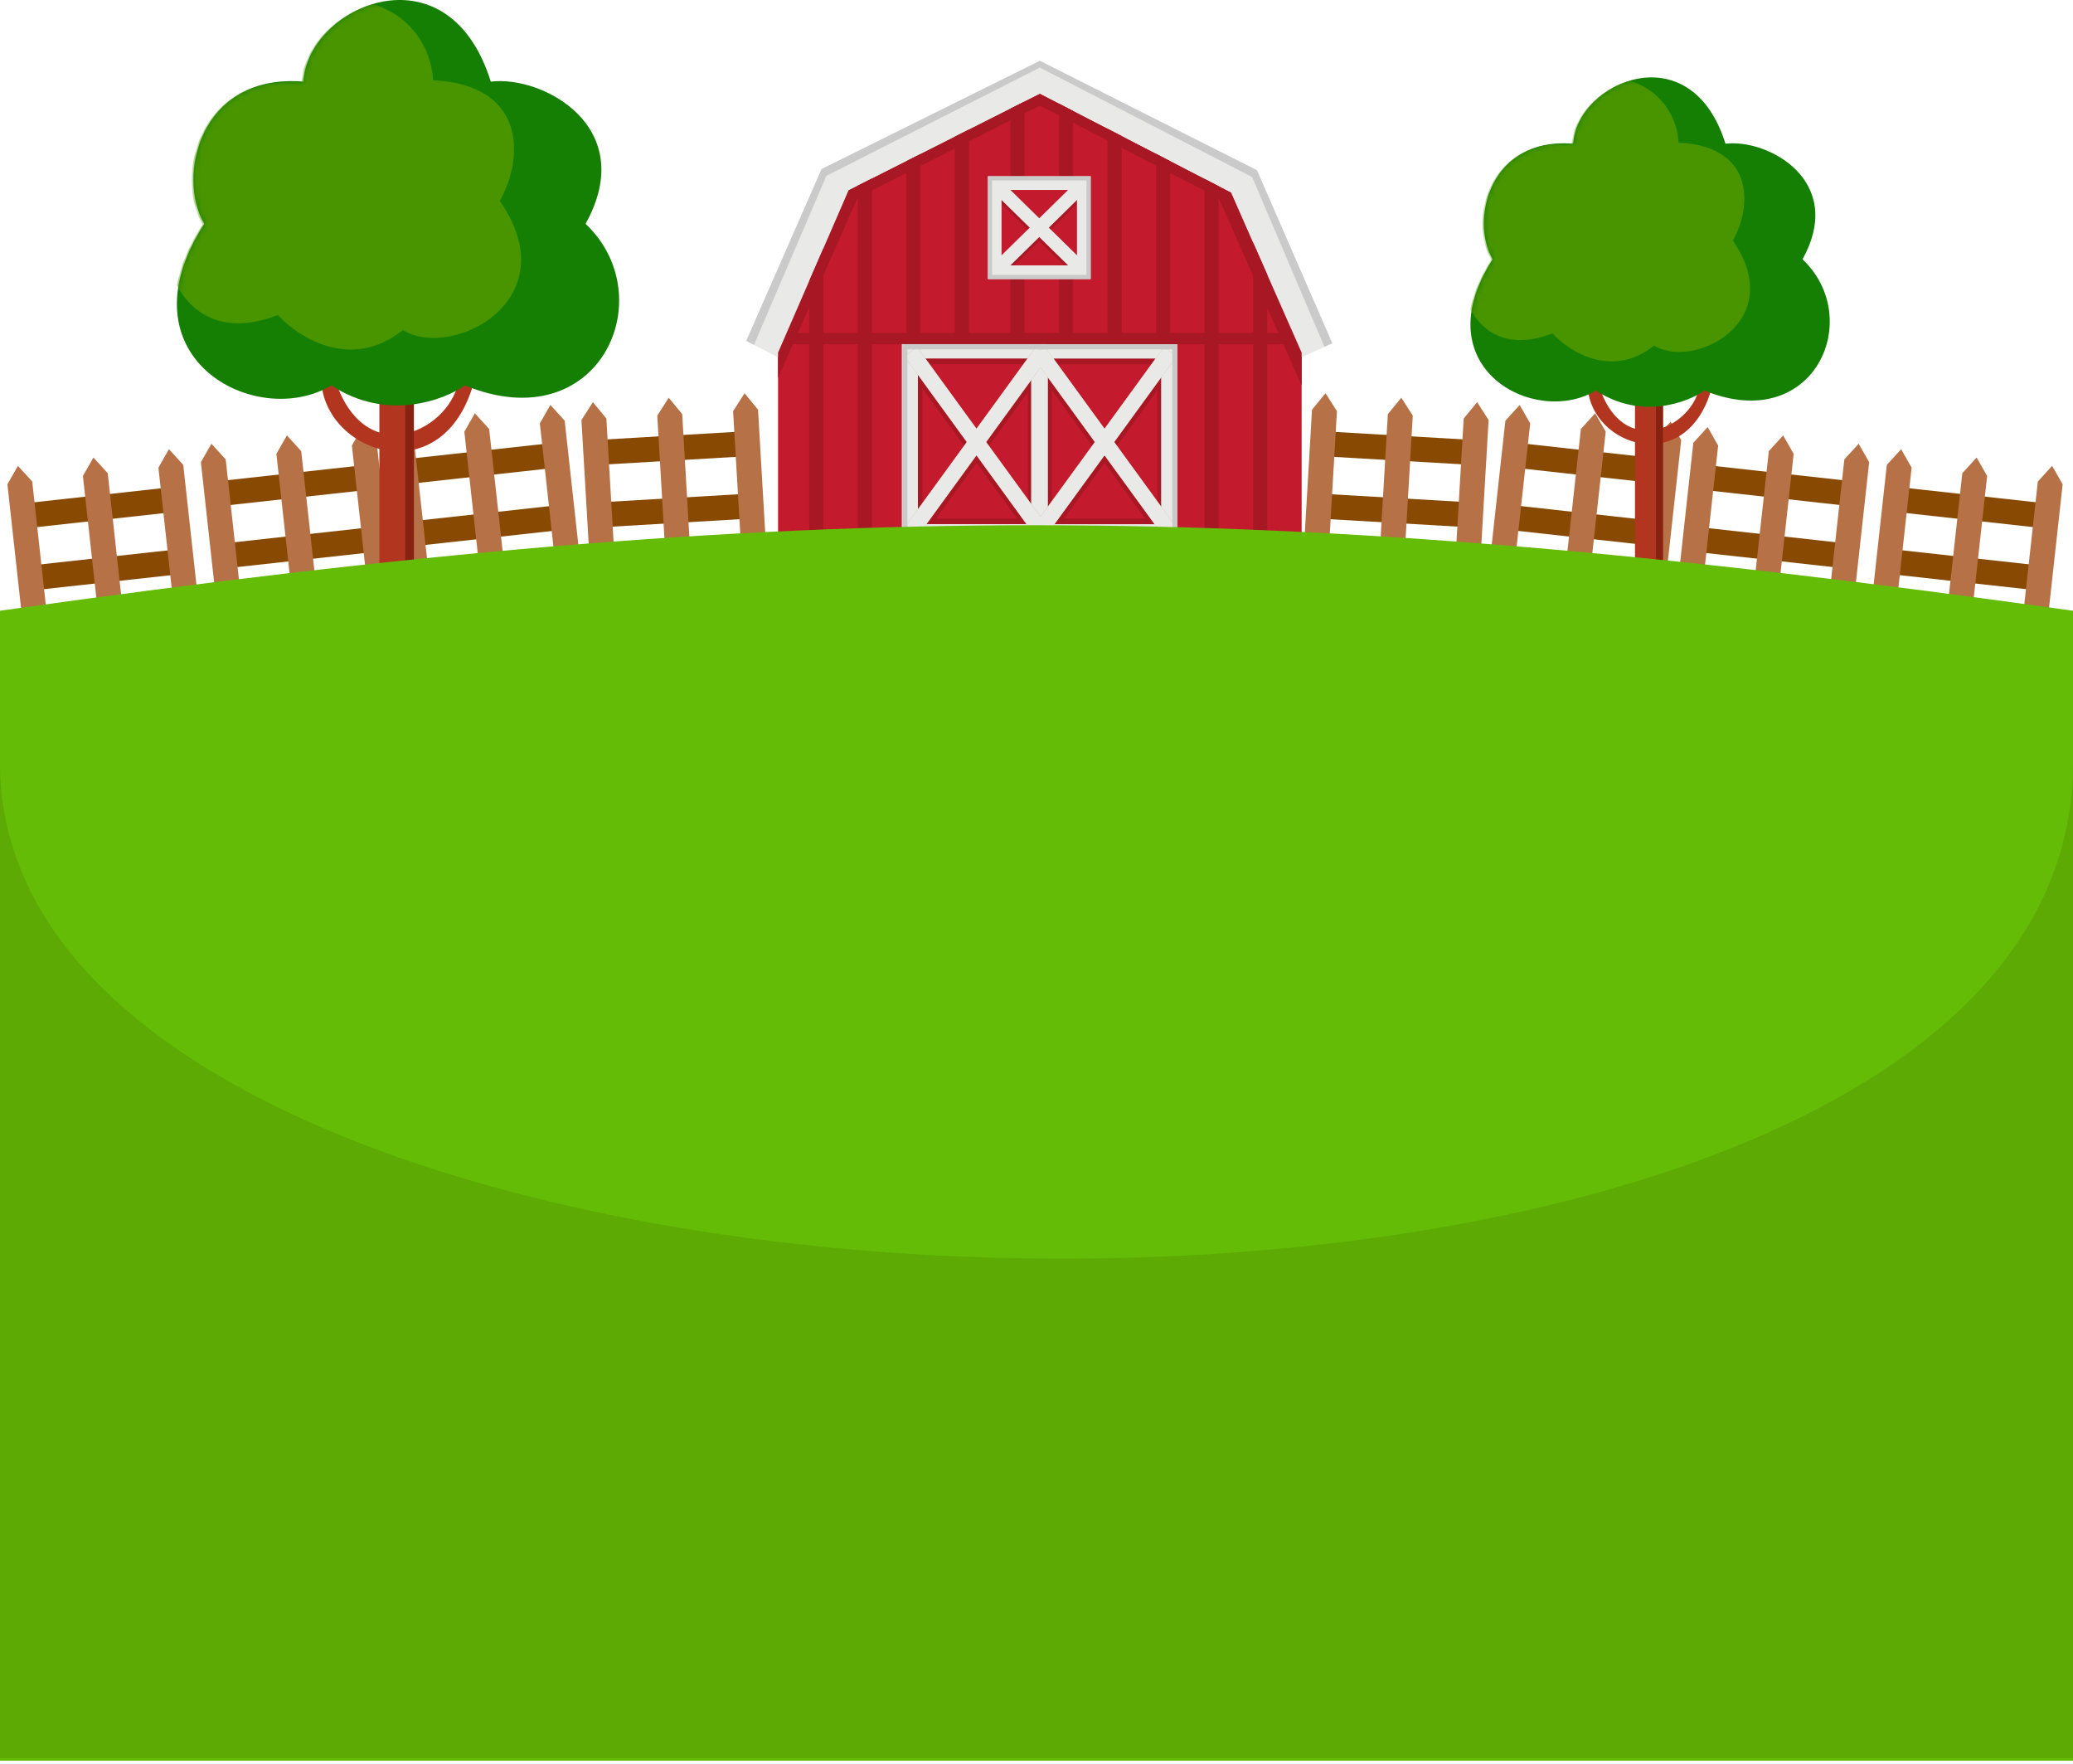 <svg width="375" height="319" viewBox="0 0 375 319" fill="none" xmlns="http://www.w3.org/2000/svg">
<rect x="105.965" y="79.693" width="30.682" height="4.518" transform="rotate(-3.345 105.965 79.693)" fill="#884903"/>
<rect x="106.624" y="90.968" width="30.682" height="4.518" transform="rotate(-3.345 106.624 90.968)" fill="#884903"/>
<path d="M105.181 75.968L107.255 72.736L109.691 75.704L111.031 98.63L106.521 98.894L105.181 75.968Z" fill="#B67146"/>
<path d="M118.899 75.166L120.973 71.934L123.409 74.903L124.749 97.828L120.239 98.092L118.899 75.166Z" fill="#B67146"/>
<path d="M132.617 74.364L134.691 71.132L137.127 74.101L138.467 97.026L133.957 97.29L132.617 74.364Z" fill="#B67146"/>
<rect x="71.314" y="83.273" width="30.682" height="4.518" transform="rotate(-6.289 71.314 83.273)" fill="#884903"/>
<rect x="72.551" y="94.499" width="30.682" height="4.518" transform="rotate(-6.289 72.551 94.499)" fill="#884903"/>
<path d="M70.34 79.593L72.245 76.258L74.831 79.098L77.346 101.924L72.856 102.419L70.34 79.593Z" fill="#B67146"/>
<path d="M83.999 78.087L85.904 74.753L88.489 77.593L91.005 100.419L86.514 100.914L83.999 78.087Z" fill="#B67146"/>
<path d="M97.657 76.582L99.562 73.247L102.148 76.087L104.663 98.914L100.173 99.409L97.657 76.582Z" fill="#B67146"/>
<rect x="37.314" y="87.273" width="30.682" height="4.518" transform="rotate(-6.289 37.314 87.273)" fill="#884903"/>
<rect x="38.551" y="98.499" width="30.682" height="4.518" transform="rotate(-6.289 38.551 98.499)" fill="#884903"/>
<path d="M36.34 83.593L38.245 80.258L40.831 83.098L43.346 105.924L38.856 106.419L36.34 83.593Z" fill="#B67146"/>
<path d="M49.999 82.087L51.904 78.753L54.489 81.593L57.005 104.419L52.514 104.914L49.999 82.087Z" fill="#B67146"/>
<path d="M63.657 80.582L65.562 77.247L68.148 80.087L70.663 102.914L66.173 103.409L63.657 80.582Z" fill="#B67146"/>
<rect x="2.314" y="91.273" width="30.682" height="4.518" transform="rotate(-6.289 2.314 91.273)" fill="#884903"/>
<rect x="3.551" y="102.499" width="30.682" height="4.518" transform="rotate(-6.289 3.551 102.499)" fill="#884903"/>
<path d="M1.34 87.593L3.245 84.258L5.831 87.098L8.346 109.924L3.856 110.419L1.34 87.593Z" fill="#B67146"/>
<path d="M14.999 86.087L16.904 82.753L19.489 85.593L22.005 108.419L17.514 108.914L14.999 86.087Z" fill="#B67146"/>
<path d="M28.657 84.582L30.562 81.247L33.148 84.087L35.663 106.914L31.173 107.409L28.657 84.582Z" fill="#B67146"/>
<rect width="30.682" height="4.518" transform="matrix(-0.998 -0.058 -0.058 0.998 268.502 79.693)" fill="#884903"/>
<rect width="30.682" height="4.518" transform="matrix(-0.998 -0.058 -0.058 0.998 267.843 90.968)" fill="#884903"/>
<path d="M269.286 75.968L267.212 72.736L264.776 75.704L263.435 98.63L267.945 98.894L269.286 75.968Z" fill="#B67146"/>
<path d="M255.568 75.166L253.494 71.934L251.058 74.903L249.718 97.828L254.228 98.092L255.568 75.166Z" fill="#B67146"/>
<path d="M241.85 74.364L239.776 71.132L237.34 74.101L236 97.026L240.51 97.29L241.85 74.364Z" fill="#B67146"/>
<rect width="30.682" height="4.518" transform="matrix(-0.994 -0.11 -0.11 0.994 303.153 83.273)" fill="#884903"/>
<rect width="30.682" height="4.518" transform="matrix(-0.994 -0.11 -0.11 0.994 301.916 94.499)" fill="#884903"/>
<path d="M304.127 79.593L302.222 76.258L299.636 79.098L297.12 101.924L301.611 102.419L304.127 79.593Z" fill="#B67146"/>
<path d="M290.468 78.087L288.563 74.753L285.978 77.593L283.462 100.419L287.952 100.914L290.468 78.087Z" fill="#B67146"/>
<path d="M276.81 76.582L274.905 73.247L272.319 76.087L269.804 98.914L274.294 99.409L276.81 76.582Z" fill="#B67146"/>
<rect width="30.682" height="4.518" transform="matrix(-0.994 -0.11 -0.11 0.994 337.153 87.273)" fill="#884903"/>
<rect width="30.682" height="4.518" transform="matrix(-0.994 -0.11 -0.11 0.994 335.916 98.499)" fill="#884903"/>
<path d="M338.127 83.593L336.222 80.258L333.636 83.098L331.12 105.924L335.611 106.419L338.127 83.593Z" fill="#B67146"/>
<path d="M324.468 82.087L322.563 78.753L319.978 81.593L317.462 104.419L321.952 104.914L324.468 82.087Z" fill="#B67146"/>
<path d="M310.81 80.582L308.905 77.247L306.319 80.087L303.804 102.914L308.294 103.409L310.81 80.582Z" fill="#B67146"/>
<rect width="30.682" height="4.518" transform="matrix(-0.994 -0.11 -0.11 0.994 372.153 91.273)" fill="#884903"/>
<rect width="30.682" height="4.518" transform="matrix(-0.994 -0.11 -0.11 0.994 370.916 102.499)" fill="#884903"/>
<path d="M373.127 87.593L371.222 84.258L368.636 87.098L366.12 109.924L370.611 110.419L373.127 87.593Z" fill="#B67146"/>
<path d="M359.468 86.087L357.563 82.753L354.978 85.593L352.462 108.419L356.952 108.914L359.468 86.087Z" fill="#B67146"/>
<path d="M345.81 84.582L343.905 81.247L341.319 84.087L338.804 106.914L343.294 107.409L345.81 84.582Z" fill="#B67146"/>
<rect x="68.63" y="70.879" width="6.235" height="36.63" fill="#B2351F"/>
<path d="M85.776 68.931C80.32 89.194 58.888 82.18 58.109 68.931L60.447 68.151C65.902 86.077 82.269 77.504 83.048 68.151L85.776 68.931Z" fill="#B2351F"/>
<rect x="73.306" y="70.879" width="1.559" height="36.63" fill="#872211"/>
<path d="M54.882 14.765C36.177 13.206 31.891 31.911 36.957 40.484C21.369 64.644 46.309 77.894 59.948 69.71C69.924 76.257 80.211 72.438 84.108 69.71C108.424 79.686 119.959 53.733 105.93 40.484C115.672 22.948 98.137 13.596 88.784 14.765C80.991 -10.175 55.661 1.126 54.882 14.765Z" fill="#157F03"/>
<mask id="mask0_1159_394" style="mask-type:alpha" maskUnits="userSpaceOnUse" x="32" y="0" width="80" height="74">
<path d="M54.882 14.765C36.177 13.206 31.891 31.911 36.957 40.484C21.369 64.644 46.309 77.894 59.948 69.71C69.924 76.257 80.211 72.438 84.108 69.71C108.424 79.686 119.959 53.733 105.93 40.484C115.672 22.948 98.137 13.596 88.784 14.765C80.991 -10.175 55.661 1.126 54.882 14.765Z" fill="#489500"/>
</mask>
<g mask="url(#mask0_1159_394)">
<path fill-rule="evenodd" clip-rule="evenodd" d="M32 51.601C34.404 56.198 39.996 60.987 50.272 56.977C53.909 61.003 63.521 67.186 72.874 59.705C81.836 65.16 102.879 54.249 90.409 36.324C94.306 29.699 96.099 15.437 78.329 14.501C78.227 10.505 75.763 3.403 67.532 0.737C60.7 2.602 54.924 8.489 54.559 14.891C35.854 13.332 31.567 32.037 36.633 40.61C34.069 44.585 32.601 48.264 32 51.601Z" fill="#489500"/>
</g>
<path d="M222.694 34.836L188.108 16.959L153.518 34.411L140.747 63.779V97.408H235.464V63.779L222.694 34.836Z" fill="#C31A2D"/>
<path d="M140.747 64.632L135 61.652L148.622 30.579L188.108 11L227.378 30.793L241 62.077L235.464 64.632L222.694 34.836L188.108 16.96L153.518 34.41L140.747 64.632Z" fill="#E9E9E7"/>
<path d="M149.492 31.803L188.104 12.223L226.508 32.017L239.586 62.73L241 62.077L227.378 30.793L188.108 11L148.622 30.579L135 61.652L136.387 62.372L149.492 31.803Z" fill="#CACACA"/>
<path d="M222.694 34.836L188.108 16.959L153.518 34.411L140.747 63.779V68.329L155.168 35.707L188.108 19.088L220.459 35.811L235.464 69.738V63.779L222.694 34.836Z" fill="#A71724"/>
<path d="M182.784 19.645V97.407H185.34V18.357L182.784 19.645Z" fill="#A71724"/>
<path d="M200.345 97.407H202.901V24.605L200.345 23.285V97.407Z" fill="#A71724"/>
<path d="M191.565 97.407H194.119V20.067L191.565 18.747V97.407Z" fill="#A71724"/>
<path d="M217.906 32.361V97.407H220.459V33.681L217.906 32.361Z" fill="#A71724"/>
<path d="M209.124 97.407H211.68V29.143L209.124 27.824V97.407Z" fill="#A71724"/>
<path d="M155.168 97.407H157.723V32.289L155.168 33.578V97.407Z" fill="#A71724"/>
<path d="M146.387 50.809V97.407H148.942V44.935L146.387 50.809Z" fill="#A71724"/>
<path d="M226.686 43.881V97.408H229.239V49.668L226.686 43.881Z" fill="#A71724"/>
<path d="M172.728 97.407H175.281V23.429L172.728 24.718V97.407Z" fill="#A71724"/>
<path d="M163.947 97.407H166.503V27.859L163.947 29.148V97.407Z" fill="#A71724"/>
<path d="M232.646 62.253H142.982V60.223H232.646V62.253Z" fill="#A71724"/>
<path d="M211.68 96.321H164.788V63.56H211.68V96.321Z" fill="#C31A2D"/>
<path d="M188.225 94.82L178.393 81.302L188.225 67.784L198.056 81.302L188.225 94.82ZM211.679 64.929L210.557 64.113L199.806 78.896L189.055 64.113L188.225 64.716L187.394 64.113L176.643 78.895L165.892 64.113L164.789 64.913V67.41L174.892 81.302L164.789 95.195V96.321H167.47L176.643 83.709L185.815 96.321H190.634L199.806 83.709L208.979 96.321H211.679V95.222L201.557 81.302L211.679 67.383V64.929Z" fill="#A71724"/>
<path d="M185.949 93.785H166.865V65.876H185.949V93.785ZM164.151 96.206H188.661V63.455H164.151V96.206Z" fill="#A71724"/>
<path d="M209.346 93.785H190.262V65.876H209.346V93.785ZM187.55 96.206H212.06V63.455H187.55V96.206Z" fill="#A71724"/>
<path d="M186.53 94.797H166.046V64.841H186.53V94.797ZM163.133 97.396H189.442V62.242H163.133V97.396Z" fill="#E9E9E7"/>
<path d="M210.047 94.809H189.563V64.852H210.047V94.809ZM186.651 97.407H212.959V62.253H186.651V97.407Z" fill="#E9E9E7"/>
<path d="M187.394 97.138L163.601 64.423L165.892 62.758L189.685 95.473L187.394 97.138Z" fill="#CDA780"/>
<path d="M165.892 97.138L163.601 95.473L187.394 62.758L189.685 64.423L165.892 97.138Z" fill="#CDA780"/>
<path d="M210.557 97.138L186.765 64.423L189.055 62.758L212.847 95.473L210.557 97.138Z" fill="#CDA780"/>
<path d="M189.055 97.138L186.765 95.473L210.557 62.758L212.847 64.423L189.055 97.138Z" fill="#CDA780"/>
<path d="M188.225 93.463L178.393 79.948L188.225 66.429L198.056 79.948L188.225 93.463ZM212.847 64.423L210.557 62.757L199.806 77.54L189.055 62.757L188.225 63.362L187.394 62.757L176.643 77.54L165.892 62.757L163.601 64.423L174.891 79.948L163.601 95.472L165.892 97.138L176.643 82.354L187.394 97.138L188.225 96.532L189.055 97.138L199.806 82.354L210.557 97.138L212.847 95.472L201.557 79.948L212.847 64.423Z" fill="#E9E9E7"/>
<path d="M212.06 96.472H164.151V63.189H212.06V96.472ZM163.252 97.407H212.959V62.253H163.252V97.407Z" fill="#CACACA"/>
<path d="M196.893 50.227H179.106V32.126H196.893V50.227Z" fill="#C31A2D"/>
<path d="M196.894 34.265L195.487 32.832L187.999 40.184L180.511 32.832L179.106 34.265V34.854L186.267 41.885L179.106 48.914V49.503L179.816 50.227H181.233L187.999 43.586L194.766 50.227H196.183L196.894 49.503V48.914L189.732 41.885L196.894 34.854V34.265Z" fill="#A71724"/>
<path d="M194.822 47.998H181.177V34.355H194.822V47.998ZM178.702 50.474H197.298V31.88H178.702V50.474Z" fill="#E9E9E7"/>
<path d="M195.487 50.227L178.812 33.856L180.511 32.126L197.187 48.496L195.487 50.227Z" fill="#E9E9E7"/>
<path d="M196.894 33.558L195.487 32.125L179.106 48.207V48.795L180.511 50.227L196.894 34.144V33.558Z" fill="#E9E9E7"/>
<path d="M196.539 49.715H179.459V32.638H196.539V49.715ZM178.702 50.474H197.298V31.88H178.702V50.474Z" fill="#CACACA"/>
<rect x="295.762" y="71.589" width="5.066" height="29.762" fill="#B2351F"/>
<path d="M309.693 70.006C305.26 86.47 287.846 80.771 287.213 70.006L289.113 69.373C293.546 83.937 306.843 76.972 307.477 69.373L309.693 70.006Z" fill="#B2351F"/>
<rect x="299.561" y="71.589" width="1.266" height="29.762" fill="#872211"/>
<path d="M284.592 25.997C269.394 24.73 265.911 39.928 270.027 46.893C257.363 66.523 277.626 77.288 288.708 70.639C296.813 75.959 305.172 72.856 308.338 70.639C328.095 78.745 337.467 57.658 326.068 46.893C333.984 32.646 319.736 25.047 312.137 25.997C305.805 5.733 285.225 14.915 284.592 25.997Z" fill="#157F03"/>
<mask id="mask1_1159_394" style="mask-type:alpha" maskUnits="userSpaceOnUse" x="266" y="14" width="65" height="60">
<path d="M284.592 25.997C269.394 24.73 265.911 39.928 270.027 46.893C257.363 66.523 277.626 77.288 288.708 70.639C296.813 75.959 305.172 72.856 308.338 70.639C328.095 78.745 337.467 57.658 326.068 46.893C333.984 32.646 319.736 25.047 312.137 25.997C305.805 5.733 285.225 14.915 284.592 25.997Z" fill="#489500"/>
</mask>
<g mask="url(#mask1_1159_394)">
<path fill-rule="evenodd" clip-rule="evenodd" d="M266 55.926C267.954 59.661 272.496 63.552 280.846 60.294C283.801 63.565 291.611 68.589 299.21 62.51C306.492 66.942 323.589 58.077 313.457 43.513C316.624 38.13 318.08 26.542 303.642 25.782C303.559 22.535 301.557 16.765 294.869 14.598C289.319 16.114 284.626 20.897 284.329 26.099C269.131 24.833 265.648 40.03 269.764 46.996C267.681 50.225 266.489 53.214 266 55.926Z" fill="#489500"/>
</g>
<path d="M0 110.463C146.447 89.763 228.553 89.929 375 110.463V318.463H0V110.463Z" fill="#64BC07"/>
<path d="M0 138C0 253.5 375 261.5 375 138V318H0V138Z" fill="#5DAA04"/>
</svg>
